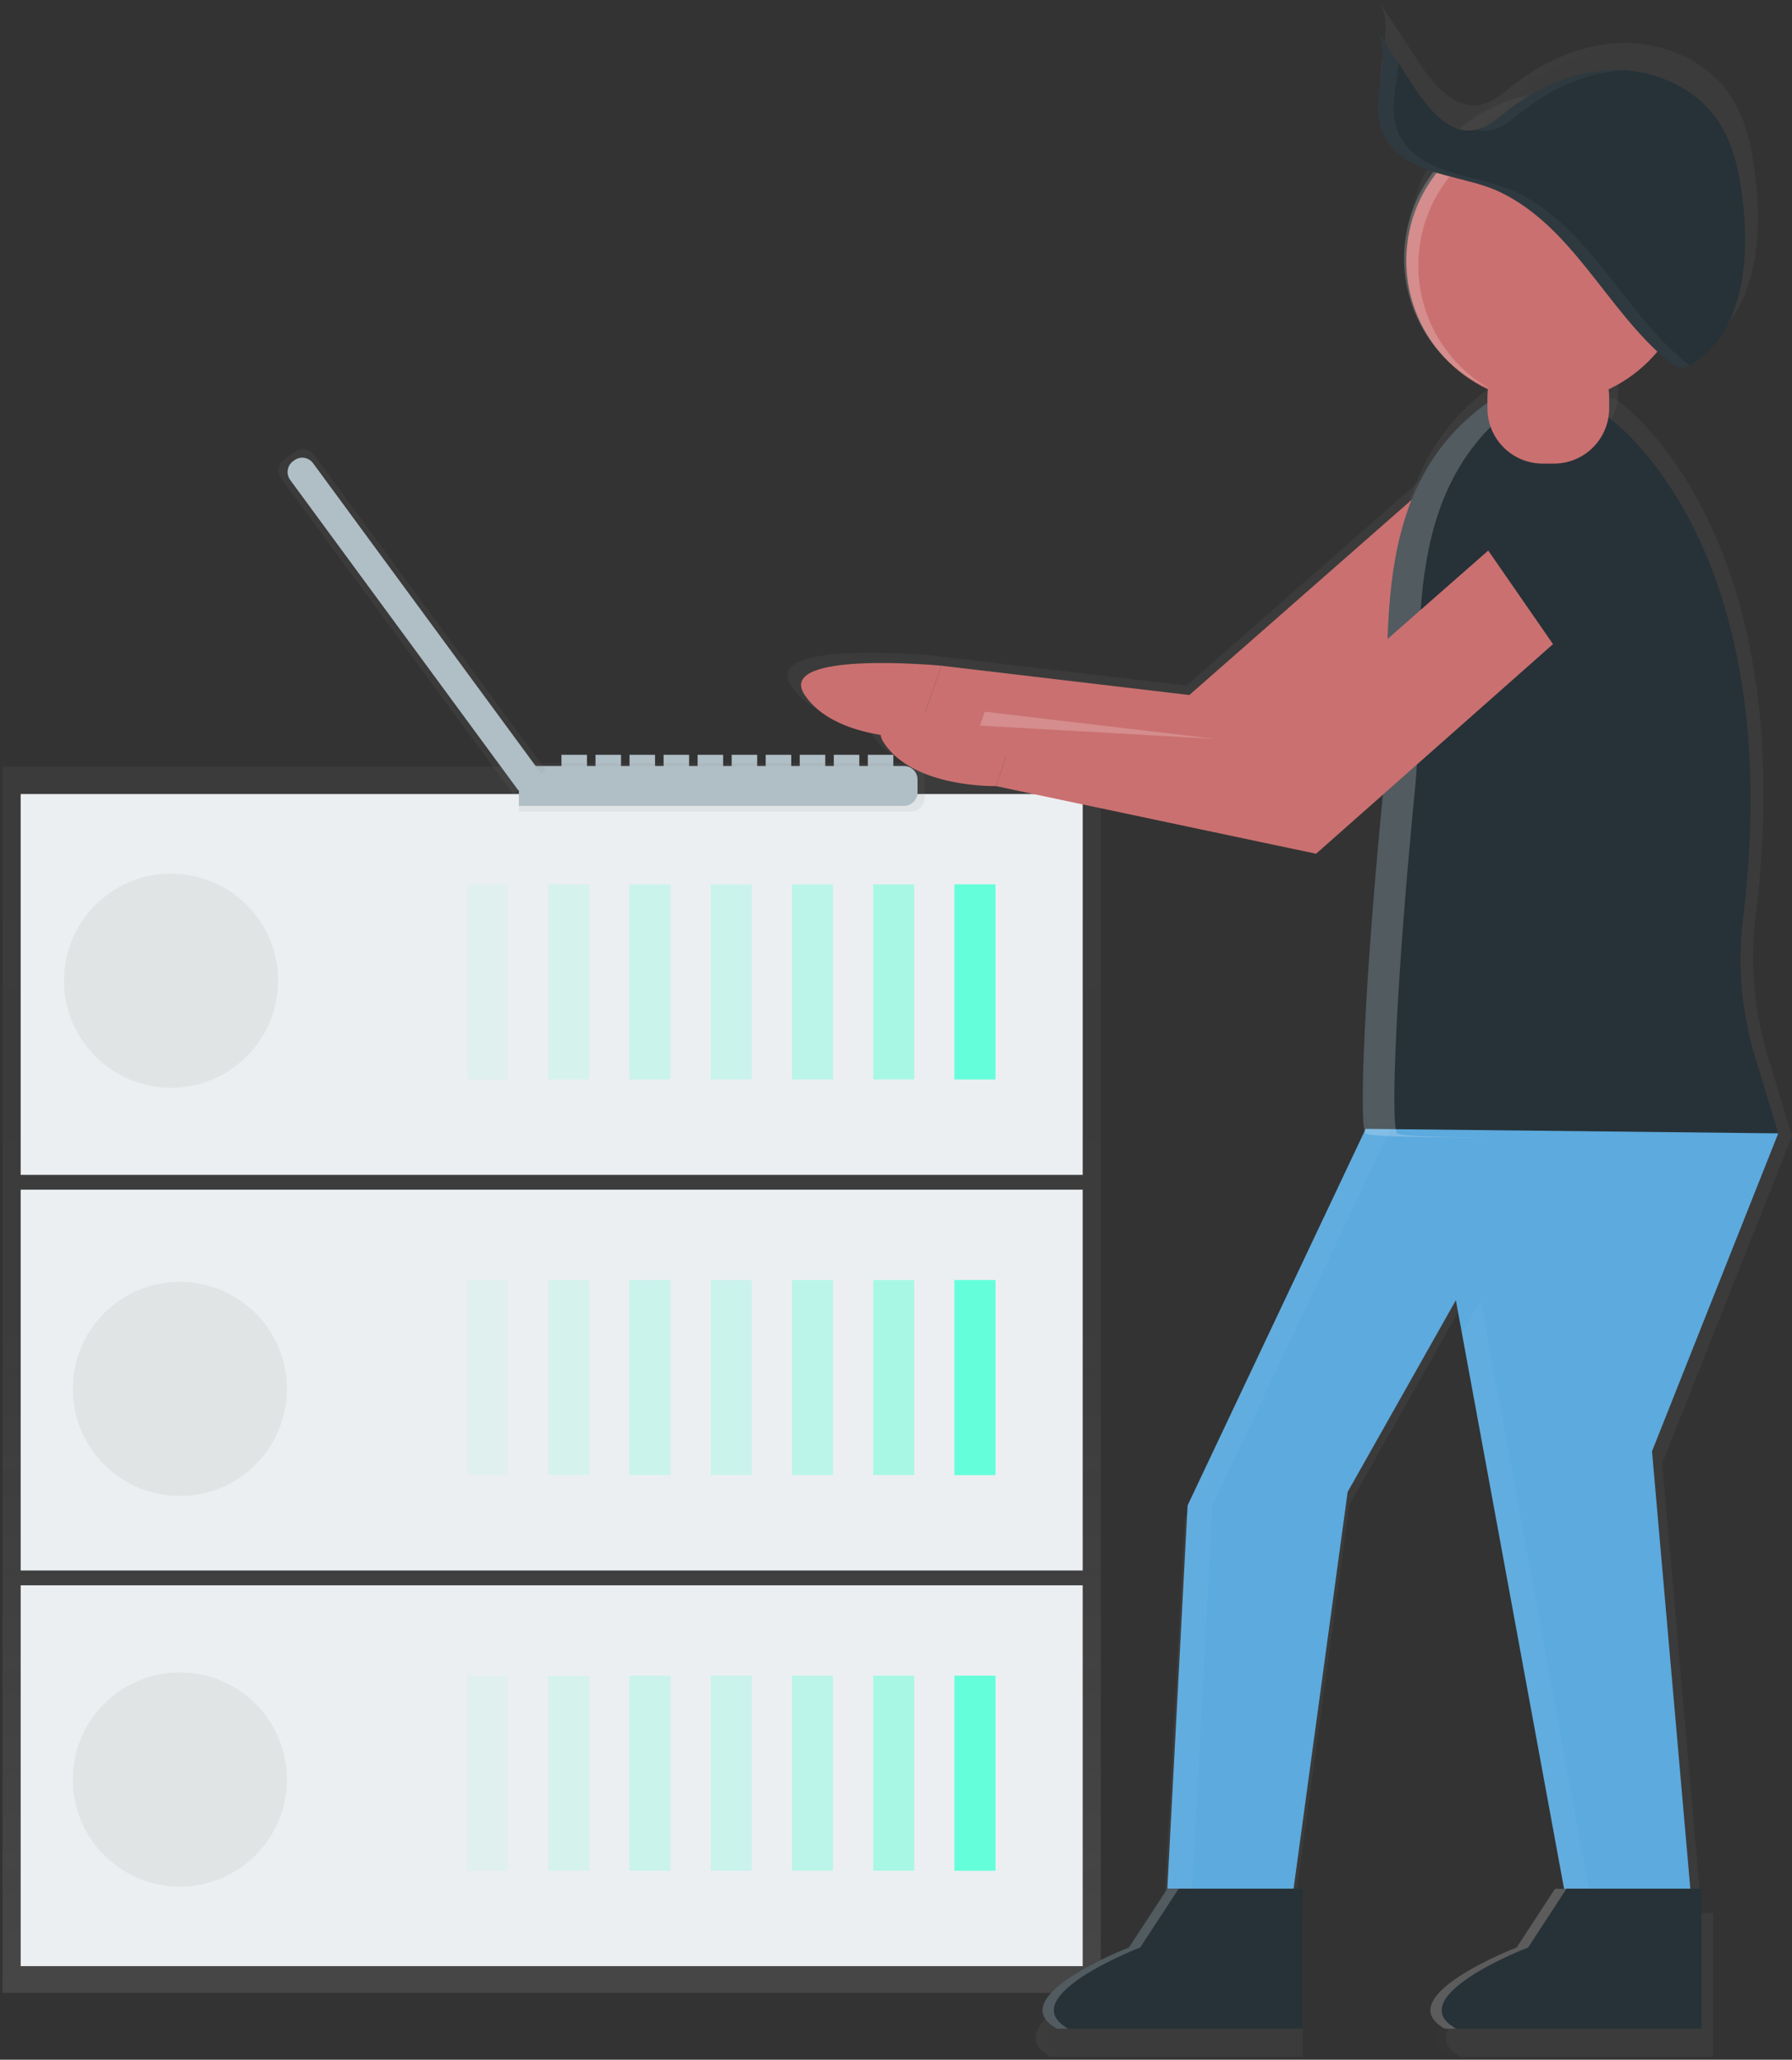 <svg width="369" height="424" viewBox="0 0 369 424" fill="none" xmlns="http://www.w3.org/2000/svg">
<rect x="0" y="0" width="369" height="424" fill="#333333" stroke="none"/>
<g clip-path="url(#clip0)">
<path d="M178.696 155.376H183.953V158.882H178.696V155.376Z" fill="#B0BEC5"/>
<path d="M171.69 155.376H176.946V158.882H171.69V155.376Z" fill="#B0BEC5"/>
<path d="M164.678 155.376H169.934V158.882H164.678V155.376Z" fill="#B0BEC5"/>
<path d="M157.671 155.376H162.928V158.882H157.671V155.376Z" fill="#B0BEC5"/>
<path d="M150.659 155.376H155.916V158.882H150.659V155.376Z" fill="#B0BEC5"/>
<path d="M143.647 155.376H148.904V158.882H143.647V155.376Z" fill="#B0BEC5"/>
<path d="M136.641 155.376H141.897V158.882H136.641V155.376Z" fill="#B0BEC5"/>
<path d="M129.629 155.376H134.885V158.882H129.629V155.376Z" fill="#B0BEC5"/>
<path d="M122.622 155.376H127.879V158.882H122.622V155.376Z" fill="#B0BEC5"/>
<path d="M115.61 155.376H120.866V158.882H115.61V155.376Z" fill="#B0BEC5"/>
<path d="M0.522 157.81H226.681V410.228H0.522V157.81Z" fill="url(#paint0_linear)"/>
<path d="M4.256 326.338H222.941V404.732H4.256V326.338Z" fill="#ECEFF1"/>
<path d="M196.521 344.935H204.995V385.102H196.521V344.935Z" fill="#64FFDA"/>
<g opacity="0.7">
<path opacity="0.7" d="M179.791 344.935H188.264V385.102H179.791V344.935Z" fill="#64FFDA"/>
</g>
<g opacity="0.6">
<path opacity="0.6" d="M163.061 344.935H171.534V385.102H163.061V344.935Z" fill="#64FFDA"/>
</g>
<g opacity="0.5">
<path opacity="0.5" d="M146.331 344.935H154.804V385.102H146.331V344.935Z" fill="#64FFDA"/>
</g>
<g opacity="0.5">
<path opacity="0.5" d="M129.601 344.935H138.074V385.102H129.601V344.935Z" fill="#64FFDA"/>
</g>
<g opacity="0.4">
<path opacity="0.4" d="M112.871 344.935H121.344V385.102H112.871V344.935Z" fill="#64FFDA"/>
</g>
<g opacity="0.3">
<path opacity="0.3" d="M96.147 344.935H104.62V385.102H96.147V344.935Z" fill="#64FFDA"/>
</g>
<path d="M4.256 244.894H222.941V323.288H4.256V244.894Z" fill="#ECEFF1"/>
<path d="M196.521 263.491H204.995V303.658H196.521V263.491Z" fill="#64FFDA"/>
<g opacity="0.7">
<path opacity="0.7" d="M179.791 263.491H188.264V303.658H179.791V263.491Z" fill="#64FFDA"/>
</g>
<g opacity="0.6">
<path opacity="0.6" d="M163.061 263.491H171.534V303.658H163.061V263.491Z" fill="#64FFDA"/>
</g>
<g opacity="0.5">
<path opacity="0.5" d="M146.331 263.491H154.804V303.658H146.331V263.491Z" fill="#64FFDA"/>
</g>
<g opacity="0.5">
<path opacity="0.5" d="M129.601 263.491H138.074V303.658H129.601V263.491Z" fill="#64FFDA"/>
</g>
<g opacity="0.4">
<path opacity="0.4" d="M112.871 263.491H121.344V303.658H112.871V263.491Z" fill="#64FFDA"/>
</g>
<g opacity="0.3">
<path opacity="0.3" d="M96.147 263.491H104.62V303.658H96.147V263.491Z" fill="#64FFDA"/>
</g>
<path d="M4.256 163.455H222.941V241.849H4.256V163.455Z" fill="#ECEFF1"/>
<path d="M196.521 182.047H204.995V222.213H196.521V182.047Z" fill="#64FFDA"/>
<g opacity="0.7">
<path opacity="0.7" d="M179.791 182.047H188.264V222.213H179.791V182.047Z" fill="#64FFDA"/>
</g>
<g opacity="0.6">
<path opacity="0.6" d="M163.061 182.047H171.534V222.213H163.061V182.047Z" fill="#64FFDA"/>
</g>
<g opacity="0.5">
<path opacity="0.5" d="M146.331 182.047H154.804V222.213H146.331V182.047Z" fill="#64FFDA"/>
</g>
<g opacity="0.5">
<path opacity="0.5" d="M129.601 182.047H138.074V222.213H129.601V182.047Z" fill="#64FFDA"/>
</g>
<g opacity="0.4">
<path opacity="0.4" d="M112.871 182.047H121.344V222.213H112.871V182.047Z" fill="#64FFDA"/>
</g>
<g opacity="0.3">
<path opacity="0.3" d="M96.147 182.047H104.62V222.213H96.147V182.047Z" fill="#64FFDA"/>
</g>
<path d="M35.222 223.919C23.048 223.919 13.18 214.05 13.18 201.877C13.18 189.704 23.048 179.835 35.222 179.835C47.395 179.835 57.264 189.704 57.264 201.877C57.264 214.05 47.395 223.919 35.222 223.919Z" fill="url(#paint1_linear)"/>
<path d="M37.031 307.951C24.858 307.951 14.989 298.082 14.989 285.909C14.989 273.736 24.858 263.867 37.031 263.867C49.205 263.867 59.073 273.736 59.073 285.909C59.073 298.082 49.205 307.951 37.031 307.951Z" fill="url(#paint2_linear)"/>
<path d="M37.031 388.361C24.858 388.361 14.989 378.492 14.989 366.319C14.989 354.145 24.858 344.277 37.031 344.277C49.205 344.277 59.073 354.145 59.073 366.319C59.073 378.492 49.205 388.361 37.031 388.361Z" fill="url(#paint3_linear)"/>
<path d="M106.848 167.061H187.614C188.351 167.061 189.058 166.769 189.579 166.248C190.1 165.727 190.393 165.02 190.393 164.283V159.883C190.393 159.146 190.1 158.439 189.579 157.918C189.058 157.397 188.351 157.104 187.614 157.104H106.848V167.061Z" fill="url(#paint4_linear)"/>
<path d="M106.848 165.889H186.153C186.89 165.889 187.597 165.596 188.118 165.075C188.639 164.554 188.931 163.848 188.931 163.111V160.461C188.931 159.724 188.639 159.017 188.118 158.496C187.597 157.975 186.89 157.682 186.153 157.682H106.848V165.889Z" fill="#B0BEC5"/>
<path d="M312.665 112.915L254.323 164.522L186.536 150.204L191.787 134.929L244.317 141.13L296.874 95.013C298.131 93.909 299.607 93.082 301.205 92.585C302.802 92.088 304.487 91.933 306.149 92.129C307.81 92.325 309.412 92.868 310.851 93.722C312.289 94.577 313.532 95.725 314.498 97.091C316.194 99.492 316.944 102.434 316.606 105.354C316.268 108.273 314.864 110.966 312.665 112.915Z" fill="url(#paint5_linear)"/>
<path d="M186.57 150.203C186.57 150.203 169.279 150.681 162.889 141.135C156.499 131.59 191.821 134.929 191.821 134.929L186.57 150.203Z" fill="url(#paint6_linear)"/>
<path d="M320.316 79.277C303.708 79.277 290.245 65.814 290.245 49.206C290.245 32.599 303.708 19.136 320.316 19.136C336.923 19.136 350.386 32.599 350.386 49.206C350.386 65.814 336.923 79.277 320.316 79.277Z" fill="url(#paint7_linear)"/>
<path d="M332.723 82.139C332.723 82.139 371.339 108.142 361.532 188.531C360.338 198.242 361.182 208.096 364.011 217.463L369.011 233.909C369.011 233.909 284.055 235.821 281.672 233.909C280.194 232.726 281.344 202.433 285.489 160.41C288.028 134.668 280.066 98.858 307.442 79.288L332.723 82.139Z" fill="url(#paint8_linear)"/>
<path d="M281.66 232.959L243.955 312.664L239.66 393.797H266.386L277.843 309.797L300.752 269.231L323.661 393.797H350.386L342.274 301.207L369 233.915L281.66 232.959Z" fill="url(#paint9_linear)"/>
<path d="M239.655 393.797L231.543 406.205C231.543 406.205 204.317 416.706 216.268 423.385H268.292V393.797H239.655Z" fill="url(#paint10_linear)"/>
<path d="M324.133 393.797L316.021 406.205C316.021 406.205 288.795 416.706 300.746 423.385H352.77V393.797H324.133Z" fill="url(#paint11_linear)"/>
<g opacity="0.2">
<path opacity="0.2" d="M319.838 18.663C325.029 18.653 330.134 19.993 334.651 22.553C327.585 19.475 319.606 19.229 312.363 21.865C305.121 24.501 299.167 29.817 295.732 36.717C292.297 43.617 291.642 51.572 293.904 58.94C296.166 66.308 301.171 72.526 307.886 76.31C301.541 73.561 296.337 68.709 293.151 62.572C289.965 56.434 288.992 49.386 290.395 42.614C291.799 35.843 295.493 29.763 300.856 25.397C306.219 21.031 312.923 18.647 319.838 18.647V18.663Z" fill="url(#paint12_linear)"/>
</g>
<path d="M283.761 0L292.128 12.78C295.134 17.375 299.502 22.592 304.908 21.525C307.419 21.031 309.431 19.219 311.437 17.636C317.999 12.424 326.116 8.89 334.495 8.84C342.874 8.79 351.448 12.563 356.165 19.48C359.66 24.587 360.866 30.887 361.555 37.033C362.938 49.323 361.555 63.831 351.292 70.732C350.463 71.392 349.44 71.761 348.381 71.782C347.269 71.71 346.369 71.004 345.536 70.304C332.69 59.541 325.533 42.039 310.064 34.649C303.236 31.393 293.301 31.365 287.795 25.831C279.682 17.697 288.661 7.484 283.761 0Z" fill="url(#paint13_linear)"/>
<g opacity="0.2">
<path opacity="0.2" d="M314.776 17.636C312.77 19.23 310.764 21.042 308.247 21.525C307.225 21.728 306.171 21.707 305.158 21.464C307.553 20.908 309.492 19.158 311.431 17.625C317.993 12.413 326.111 8.879 334.49 8.829C335.079 8.829 335.662 8.829 336.251 8.879C328.417 9.34 320.888 12.779 314.776 17.636Z" fill="url(#paint14_linear)"/>
<path opacity="0.2" d="M283.761 0L288.589 7.384C288.128 13.457 285.461 20.164 291.117 25.831C296.629 31.388 306.564 31.388 313.387 34.649C328.872 42.039 336.018 59.547 348.858 70.304C349.299 70.689 349.775 71.032 350.281 71.326C349.694 71.647 349.032 71.805 348.364 71.782C347.253 71.71 346.352 71.004 345.519 70.304C332.673 59.541 325.516 42.039 310.048 34.649C303.219 31.393 293.284 31.365 287.778 25.831C279.682 17.697 288.661 7.484 283.761 0Z" fill="url(#paint15_linear)"/>
</g>
<g opacity="0.2">
<path opacity="0.2" d="M285.472 160.416C288.011 134.673 280.049 98.863 307.425 79.294L313.22 79.949C286.911 99.663 294.662 134.957 292.151 160.427C288.006 202.449 286.85 232.742 288.334 233.926C289.061 234.481 297.468 234.737 308.797 234.77C294.223 234.809 282.516 234.62 281.649 233.926C280.177 232.731 281.333 202.438 285.472 160.416Z" fill="url(#paint16_linear)"/>
</g>
<path d="M329.478 123.122L271.137 174.729L203.35 160.41L208.651 145.142L261.152 151.348L313.709 105.231C314.967 104.127 316.442 103.3 318.04 102.803C319.638 102.306 321.322 102.15 322.984 102.346C324.646 102.542 326.248 103.085 327.686 103.94C329.125 104.795 330.367 105.943 331.334 107.309C333.024 109.711 333.769 112.652 333.426 115.57C333.084 118.487 331.678 121.176 329.478 123.122Z" fill="url(#paint17_linear)"/>
<path d="M203.383 160.416C203.383 160.416 186.092 160.894 179.702 151.348C173.312 141.802 208.651 145.142 208.651 145.142L203.383 160.416Z" fill="url(#paint18_linear)"/>
<path d="M318.81 66.392H321.833C328.114 66.392 333.206 71.484 333.206 77.766V80.788C333.206 87.07 328.114 92.162 321.833 92.162H318.81C312.528 92.162 307.436 87.07 307.436 80.788V77.766C307.436 71.484 312.528 66.392 318.81 66.392Z" fill="url(#paint19_linear)"/>
<g opacity="0.2">
<path opacity="0.2" d="M306.003 269.231L328.911 393.798H323.661L302.041 276.243L306.003 269.231Z" fill="url(#paint20_linear)"/>
<path opacity="0.2" d="M243.955 312.664L281.66 232.959L286.883 233.015L249.206 312.664L244.911 393.797H239.66L243.955 312.664Z" fill="url(#paint21_linear)"/>
</g>
<g opacity="0.2">
<path opacity="0.2" d="M231.543 406.21L239.655 393.803H242.044L233.932 406.21C233.932 406.21 206.723 416.723 218.652 423.391H216.268C204.339 416.723 231.543 406.21 231.543 406.21Z" fill="url(#paint22_linear)"/>
</g>
<g opacity="0.2">
<path opacity="0.2" d="M313.631 406.21L321.744 393.803H324.127L316.015 406.21C316.015 406.21 288.789 416.712 300.741 423.391H298.357C286.439 416.723 313.631 406.21 313.631 406.21Z" fill="url(#paint23_linear)"/>
</g>
<g opacity="0.2">
<path opacity="0.2" d="M199.983 147.62L201 144.664L249.701 150.42L199.983 147.62Z" fill="url(#paint24_linear)"/>
</g>
<path d="M345.013 122.561L328.795 91.929L301.769 102.141L328.795 141.18L345.013 122.561Z" fill="url(#paint25_linear)"/>
<path d="M311.37 115.621L254.646 165.817L188.731 151.892L193.837 137.04L244.9 143.075L296.018 98.202C297.241 97.128 298.676 96.324 300.23 95.841C301.784 95.358 303.423 95.206 305.039 95.397C306.655 95.588 308.213 96.116 309.612 96.948C311.011 97.779 312.219 98.896 313.159 100.224C314.809 102.561 315.539 105.424 315.209 108.265C314.879 111.106 313.512 113.725 311.37 115.621Z" fill="#CA7070"/>
<path d="M188.731 151.887C188.731 151.887 171.912 152.354 165.7 143.069C159.488 133.784 193.838 137.035 193.838 137.035L188.731 151.887Z" fill="#CA7070"/>
<path d="M318.816 82.905C302.665 82.905 289.573 69.813 289.573 53.663C289.573 37.512 302.665 24.42 318.816 24.42C334.966 24.42 348.058 37.512 348.058 53.663C348.058 69.813 334.966 82.905 318.816 82.905Z" fill="#CA7070"/>
<path d="M330.889 85.689C330.889 85.689 368.45 110.981 358.91 189.17C357.748 198.616 358.57 208.201 361.321 217.312L366.166 233.309C366.166 233.309 283.539 235.165 281.216 233.309C279.777 232.159 280.899 202.694 284.928 161.822C287.395 136.785 279.655 101.952 306.281 82.922L330.889 85.689Z" fill="#263238"/>
<path d="M281.216 232.376L244.544 309.897L240.372 388.808H266.364L277.504 307.114L299.785 267.653L322.066 388.808H348.064L340.174 298.757L366.166 233.304L281.216 232.376Z" fill="#5CAADE"/>
<path d="M240.366 388.808L232.476 400.876C232.476 400.876 206.017 411.088 217.624 417.589H268.22V388.808H240.366Z" fill="#263238"/>
<path d="M322.555 388.808L314.665 400.876C314.665 400.876 288.206 411.088 299.813 417.589H350.381V388.808H322.555Z" fill="#263238"/>
<path opacity="0.2" d="M318.349 23.953C323.4 23.948 328.365 25.258 332.756 27.754C325.898 24.834 318.184 24.643 311.189 27.22C304.195 29.797 298.449 34.948 295.125 41.62C291.802 48.292 291.151 55.982 293.307 63.117C295.463 70.253 300.263 76.295 306.725 80.011C300.557 77.335 295.5 72.615 292.404 66.647C289.308 60.679 288.363 53.826 289.728 47.243C291.092 40.66 294.683 34.748 299.896 30.502C305.109 26.256 311.625 23.935 318.349 23.931V23.953Z" fill="white"/>
<path d="M283.266 5.801L291.401 18.241C294.323 22.686 298.568 27.782 303.808 26.748C306.253 26.265 308.203 24.526 310.153 22.953C316.543 17.886 324.433 14.446 332.556 14.396C340.68 14.346 349.042 18.019 353.67 24.742C357.065 29.704 358.238 35.855 358.915 41.817C360.26 53.768 358.915 67.881 348.914 74.599C348.108 75.239 347.115 75.596 346.086 75.616C345.03 75.543 344.13 74.86 343.308 74.177C330.817 63.714 323.861 46.684 308.803 39.5C302.163 36.333 292.501 36.305 287.134 30.926C279.294 23.014 288.028 13.079 283.266 5.801Z" fill="#263238"/>
<g opacity="0.2">
<path opacity="0.2" d="M313.409 22.953C311.459 24.503 309.52 26.287 307.064 26.748C306.07 26.946 305.044 26.927 304.058 26.693C306.386 26.137 308.275 24.47 310.17 22.959C316.543 17.886 324.433 14.447 332.556 14.396C333.112 14.396 333.695 14.396 334.268 14.447C326.694 14.885 319.388 18.203 313.409 22.953Z" fill="white"/>
<path opacity="0.2" d="M283.266 5.801L287.967 12.985C287.522 18.891 284.922 25.398 290.428 30.926C295.79 36.305 305.43 36.333 312.098 39.5C327.161 46.684 334.106 63.714 346.603 74.177C347.031 74.552 347.494 74.885 347.986 75.171C347.417 75.484 346.774 75.637 346.125 75.616C345.069 75.543 344.169 74.86 343.347 74.177C330.856 63.714 323.9 46.684 308.842 39.5C302.202 36.333 292.54 36.305 287.172 30.926C279.293 23.014 288.028 13.079 283.266 5.801Z" fill="white"/>
</g>
<path opacity="0.2" d="M284.928 161.816C287.395 136.779 279.655 101.947 306.281 82.916L311.915 83.555C286.328 102.73 293.868 137.068 291.423 161.833C287.395 202.705 286.272 232.17 287.711 233.32C288.417 233.876 296.601 234.109 307.614 234.142C293.434 234.181 282.055 233.992 281.211 233.32C279.771 232.153 280.883 202.694 284.928 161.816Z" fill="white"/>
<path d="M327.728 125.573L271.003 175.746L205.089 161.822L210.195 146.97L261.258 153.004L312.376 108.131C313.599 107.058 315.034 106.253 316.588 105.77C318.142 105.287 319.78 105.136 321.396 105.327C323.013 105.517 324.571 106.046 325.97 106.877C327.369 107.709 328.577 108.825 329.517 110.154C331.173 112.492 331.907 115.36 331.577 118.206C331.247 121.052 329.876 123.676 327.728 125.573Z" fill="#CA7070"/>
<path d="M205.089 161.816C205.089 161.816 188.27 162.283 182.058 152.999C175.846 143.714 210.195 146.964 210.195 146.964L205.089 161.816Z" fill="#CA7070"/>
<path d="M317.66 70.37H319.977C326.258 70.37 331.35 75.463 331.35 81.744V84.061C331.35 90.343 326.258 95.435 319.977 95.435H317.66C311.378 95.435 306.286 90.343 306.286 84.061V81.744C306.286 75.463 311.378 70.37 317.66 70.37Z" fill="#CA7070"/>
<g opacity="0.2">
<path opacity="0.2" d="M304.891 267.653L327.172 388.808H322.066L301.041 274.476L304.891 267.653Z" fill="white"/>
<path opacity="0.2" d="M244.544 309.897L281.216 232.376L286.3 232.431L249.65 309.897L245.478 388.808H240.371L244.544 309.897Z" fill="white"/>
</g>
<path opacity="0.2" d="M232.476 400.882L240.366 388.813H242.689L234.799 400.882C234.799 400.882 208.34 411.094 219.947 417.595H217.624C206.017 411.094 232.476 400.882 232.476 400.882Z" fill="white"/>
<path opacity="0.2" d="M312.314 400.882L320.204 388.813H322.555L314.665 400.882C314.665 400.882 288.206 411.094 299.813 417.595H297.49C285.883 411.094 312.314 400.882 312.314 400.882Z" fill="white"/>
<path opacity="0.2" d="M201.783 149.376L202.767 146.503L250.134 152.098L201.783 149.376Z" fill="white"/>
<path d="M342.835 125L327.066 95.213L300.78 105.142L327.066 143.108L342.835 125Z" fill="#263238"/>
<path d="M112.393 158.554L64.609 93.579C64.392 93.285 64.12 93.036 63.807 92.847C63.495 92.658 63.148 92.532 62.786 92.478C62.425 92.423 62.056 92.44 61.702 92.528C61.347 92.616 61.013 92.773 60.719 92.99L58.497 94.629C58.203 94.846 57.954 95.118 57.765 95.431C57.576 95.743 57.45 96.09 57.395 96.452C57.341 96.813 57.358 97.181 57.446 97.536C57.534 97.891 57.691 98.225 57.908 98.519L105.692 163.494L112.393 158.554Z" fill="url(#paint26_linear)"/>
<path d="M111.443 159.249L64.47 95.352C64.254 95.057 63.981 94.808 63.669 94.62C63.356 94.43 63.009 94.305 62.648 94.25C62.286 94.196 61.918 94.213 61.563 94.301C61.208 94.389 60.874 94.546 60.581 94.763L60.353 94.93C60.058 95.146 59.809 95.418 59.62 95.731C59.431 96.044 59.306 96.391 59.251 96.752C59.197 97.113 59.214 97.482 59.302 97.837C59.39 98.191 59.547 98.525 59.764 98.819L106.737 162.716L111.443 159.249Z" fill="#B0BEC5"/>
</g>
<defs>
<linearGradient id="paint0_linear" x1="113.604" y1="410.233" x2="113.604" y2="157.81" gradientUnits="userSpaceOnUse">
<stop stop-color="#808080" stop-opacity="0.25"/>
<stop offset="0.54" stop-color="#808080" stop-opacity="0.12"/>
<stop offset="1" stop-color="#808080" stop-opacity="0.1"/>
</linearGradient>
<linearGradient id="paint1_linear" x1="-26424.7" y1="17945.6" x2="-26424.7" y2="14448" gradientUnits="userSpaceOnUse">
<stop stop-color="#808080" stop-opacity="0.25"/>
<stop offset="0.54" stop-color="#808080" stop-opacity="0.12"/>
<stop offset="1" stop-color="#808080" stop-opacity="0.1"/>
</linearGradient>
<linearGradient id="paint2_linear" x1="-26422.9" y1="18029.6" x2="-26422.9" y2="14532" gradientUnits="userSpaceOnUse">
<stop stop-color="#808080" stop-opacity="0.25"/>
<stop offset="0.54" stop-color="#808080" stop-opacity="0.12"/>
<stop offset="1" stop-color="#808080" stop-opacity="0.1"/>
</linearGradient>
<linearGradient id="paint3_linear" x1="-26422.9" y1="18110" x2="-26422.9" y2="14612.4" gradientUnits="userSpaceOnUse">
<stop stop-color="#808080" stop-opacity="0.25"/>
<stop offset="0.54" stop-color="#808080" stop-opacity="0.12"/>
<stop offset="1" stop-color="#808080" stop-opacity="0.1"/>
</linearGradient>
<linearGradient id="paint4_linear" x1="-55371.8" y1="3837.87" x2="-55371.8" y2="3659.84" gradientUnits="userSpaceOnUse">
<stop stop-color="#808080" stop-opacity="0.25"/>
<stop offset="0.54" stop-color="#808080" stop-opacity="0.12"/>
<stop offset="1" stop-color="#808080" stop-opacity="0.1"/>
</linearGradient>
<linearGradient id="paint5_linear" x1="-62109.2" y1="26553" x2="-62109.2" y2="17097.1" gradientUnits="userSpaceOnUse">
<stop stop-color="#808080" stop-opacity="0.25"/>
<stop offset="0.54" stop-color="#808080" stop-opacity="0.12"/>
<stop offset="1" stop-color="#808080" stop-opacity="0.1"/>
</linearGradient>
<linearGradient id="paint6_linear" x1="-18047.5" y1="5510.9" x2="-18047.5" y2="5059.02" gradientUnits="userSpaceOnUse">
<stop stop-color="#808080" stop-opacity="0.25"/>
<stop offset="0.54" stop-color="#808080" stop-opacity="0.12"/>
<stop offset="1" stop-color="#808080" stop-opacity="0.1"/>
</linearGradient>
<linearGradient id="paint7_linear" x1="-4919.21" y1="8600.12" x2="-4919.21" y2="2091.01" gradientUnits="userSpaceOnUse">
<stop stop-color="#808080" stop-opacity="0.25"/>
<stop offset="0.54" stop-color="#808080" stop-opacity="0.12"/>
<stop offset="1" stop-color="#808080" stop-opacity="0.1"/>
</linearGradient>
<linearGradient id="paint8_linear" x1="-30201.5" y1="76494.5" x2="-30201.5" y2="32989.3" gradientUnits="userSpaceOnUse">
<stop stop-color="#808080" stop-opacity="0.25"/>
<stop offset="0.54" stop-color="#808080" stop-opacity="0.12"/>
<stop offset="1" stop-color="#808080" stop-opacity="0.1"/>
</linearGradient>
<linearGradient id="paint9_linear" x1="-14684.8" y1="114226" x2="-14684.8" y2="67667.7" gradientUnits="userSpaceOnUse">
<stop stop-color="#808080" stop-opacity="0.25"/>
<stop offset="0.54" stop-color="#808080" stop-opacity="0.12"/>
<stop offset="1" stop-color="#808080" stop-opacity="0.1"/>
</linearGradient>
<linearGradient id="paint10_linear" x1="-27216" y1="24980.9" x2="-27216" y2="23405" gradientUnits="userSpaceOnUse">
<stop stop-color="#808080" stop-opacity="0.25"/>
<stop offset="0.54" stop-color="#808080" stop-opacity="0.12"/>
<stop offset="1" stop-color="#808080" stop-opacity="0.1"/>
</linearGradient>
<linearGradient id="paint11_linear" x1="-18760.7" y1="24980.9" x2="-18760.7" y2="23405" gradientUnits="userSpaceOnUse">
<stop stop-color="#808080" stop-opacity="0.25"/>
<stop offset="0.54" stop-color="#808080" stop-opacity="0.12"/>
<stop offset="1" stop-color="#808080" stop-opacity="0.1"/>
</linearGradient>
<linearGradient id="paint12_linear" x1="-16299.4" y1="11918.6" x2="-16299.4" y2="5934.33" gradientUnits="userSpaceOnUse">
<stop stop-color="#808080" stop-opacity="0.25"/>
<stop offset="0.54" stop-color="#808080" stop-opacity="0.12"/>
<stop offset="1" stop-color="#808080" stop-opacity="0.1"/>
</linearGradient>
<linearGradient id="paint13_linear" x1="-27134.2" y1="14227.2" x2="-27134.2" y2="4952.95" gradientUnits="userSpaceOnUse">
<stop stop-color="#808080" stop-opacity="0.25"/>
<stop offset="0.54" stop-color="#808080" stop-opacity="0.12"/>
<stop offset="1" stop-color="#808080" stop-opacity="0.1"/>
</linearGradient>
<linearGradient id="paint14_linear" x1="-10713" y1="1395.04" x2="-10713" y2="1098.58" gradientUnits="userSpaceOnUse">
<stop stop-color="#808080" stop-opacity="0.25"/>
<stop offset="0.54" stop-color="#808080" stop-opacity="0.12"/>
<stop offset="1" stop-color="#808080" stop-opacity="0.1"/>
</linearGradient>
<linearGradient id="paint15_linear" x1="-23726.7" y1="14227.6" x2="-23726.7" y2="4953.1" gradientUnits="userSpaceOnUse">
<stop stop-color="#808080" stop-opacity="0.25"/>
<stop offset="0.54" stop-color="#808080" stop-opacity="0.12"/>
<stop offset="1" stop-color="#808080" stop-opacity="0.1"/>
</linearGradient>
<linearGradient id="paint16_linear" x1="-12487.2" y1="76499.9" x2="-12487.2" y2="32991.6" gradientUnits="userSpaceOnUse">
<stop stop-color="#808080" stop-opacity="0.25"/>
<stop offset="0.54" stop-color="#808080" stop-opacity="0.12"/>
<stop offset="1" stop-color="#808080" stop-opacity="0.1"/>
</linearGradient>
<linearGradient id="paint17_linear" x1="-58156.8" y1="27890.3" x2="-58156.8" y2="18436.6" gradientUnits="userSpaceOnUse">
<stop stop-color="#808080" stop-opacity="0.25"/>
<stop offset="0.54" stop-color="#808080" stop-opacity="0.12"/>
<stop offset="1" stop-color="#808080" stop-opacity="0.1"/>
</linearGradient>
<linearGradient id="paint18_linear" x1="-17141.3" y1="5812.16" x2="-17141.3" y2="5360.45" gradientUnits="userSpaceOnUse">
<stop stop-color="#808080" stop-opacity="0.25"/>
<stop offset="0.54" stop-color="#808080" stop-opacity="0.12"/>
<stop offset="1" stop-color="#808080" stop-opacity="0.1"/>
</linearGradient>
<linearGradient id="paint19_linear" x1="-1924.77" y1="4340.89" x2="-1924.77" y2="3145.67" gradientUnits="userSpaceOnUse">
<stop stop-color="#808080" stop-opacity="0.25"/>
<stop offset="0.54" stop-color="#808080" stop-opacity="0.12"/>
<stop offset="1" stop-color="#808080" stop-opacity="0.1"/>
</linearGradient>
<linearGradient id="paint20_linear" x1="-2259.5" y1="88554.7" x2="-2259.5" y2="60628.1" gradientUnits="userSpaceOnUse">
<stop stop-color="#808080" stop-opacity="0.25"/>
<stop offset="0.54" stop-color="#808080" stop-opacity="0.12"/>
<stop offset="1" stop-color="#808080" stop-opacity="0.1"/>
</linearGradient>
<linearGradient id="paint21_linear" x1="-8699.19" y1="114226" x2="-8699.19" y2="67667.7" gradientUnits="userSpaceOnUse">
<stop stop-color="#808080" stop-opacity="0.25"/>
<stop offset="0.54" stop-color="#808080" stop-opacity="0.12"/>
<stop offset="1" stop-color="#808080" stop-opacity="0.1"/>
</linearGradient>
<linearGradient id="paint22_linear" x1="-14815.5" y1="24980.9" x2="-14815.5" y2="23405.1" gradientUnits="userSpaceOnUse">
<stop stop-color="#808080" stop-opacity="0.25"/>
<stop offset="0.54" stop-color="#808080" stop-opacity="0.12"/>
<stop offset="1" stop-color="#808080" stop-opacity="0.1"/>
</linearGradient>
<linearGradient id="paint23_linear" x1="-10474.6" y1="24980.9" x2="-10474.6" y2="23405.1" gradientUnits="userSpaceOnUse">
<stop stop-color="#808080" stop-opacity="0.25"/>
<stop offset="0.54" stop-color="#808080" stop-opacity="0.12"/>
<stop offset="1" stop-color="#808080" stop-opacity="0.1"/>
</linearGradient>
<linearGradient id="paint24_linear" x1="-12649.6" y1="1703.02" x2="-12649.6" y2="1643.38" gradientUnits="userSpaceOnUse">
<stop stop-color="#808080" stop-opacity="0.25"/>
<stop offset="0.54" stop-color="#808080" stop-opacity="0.12"/>
<stop offset="1" stop-color="#808080" stop-opacity="0.1"/>
</linearGradient>
<linearGradient id="paint25_linear" x1="-3204.51" y1="12606.1" x2="-3204.51" y2="8240.52" gradientUnits="userSpaceOnUse">
<stop stop-color="#808080" stop-opacity="0.25"/>
<stop offset="0.54" stop-color="#808080" stop-opacity="0.12"/>
<stop offset="1" stop-color="#808080" stop-opacity="0.1"/>
</linearGradient>
<linearGradient id="paint26_linear" x1="-42794.7" y1="25897" x2="-42794.7" y2="16816.4" gradientUnits="userSpaceOnUse">
<stop stop-color="#808080" stop-opacity="0.25"/>
<stop offset="0.54" stop-color="#808080" stop-opacity="0.12"/>
<stop offset="1" stop-color="#808080" stop-opacity="0.1"/>
</linearGradient>
<clipPath id="clip0">
<rect width="368.478" height="423.39" fill="white" transform="matrix(-1 0 0 1 369 0)"/>
</clipPath>
</defs>
</svg>
